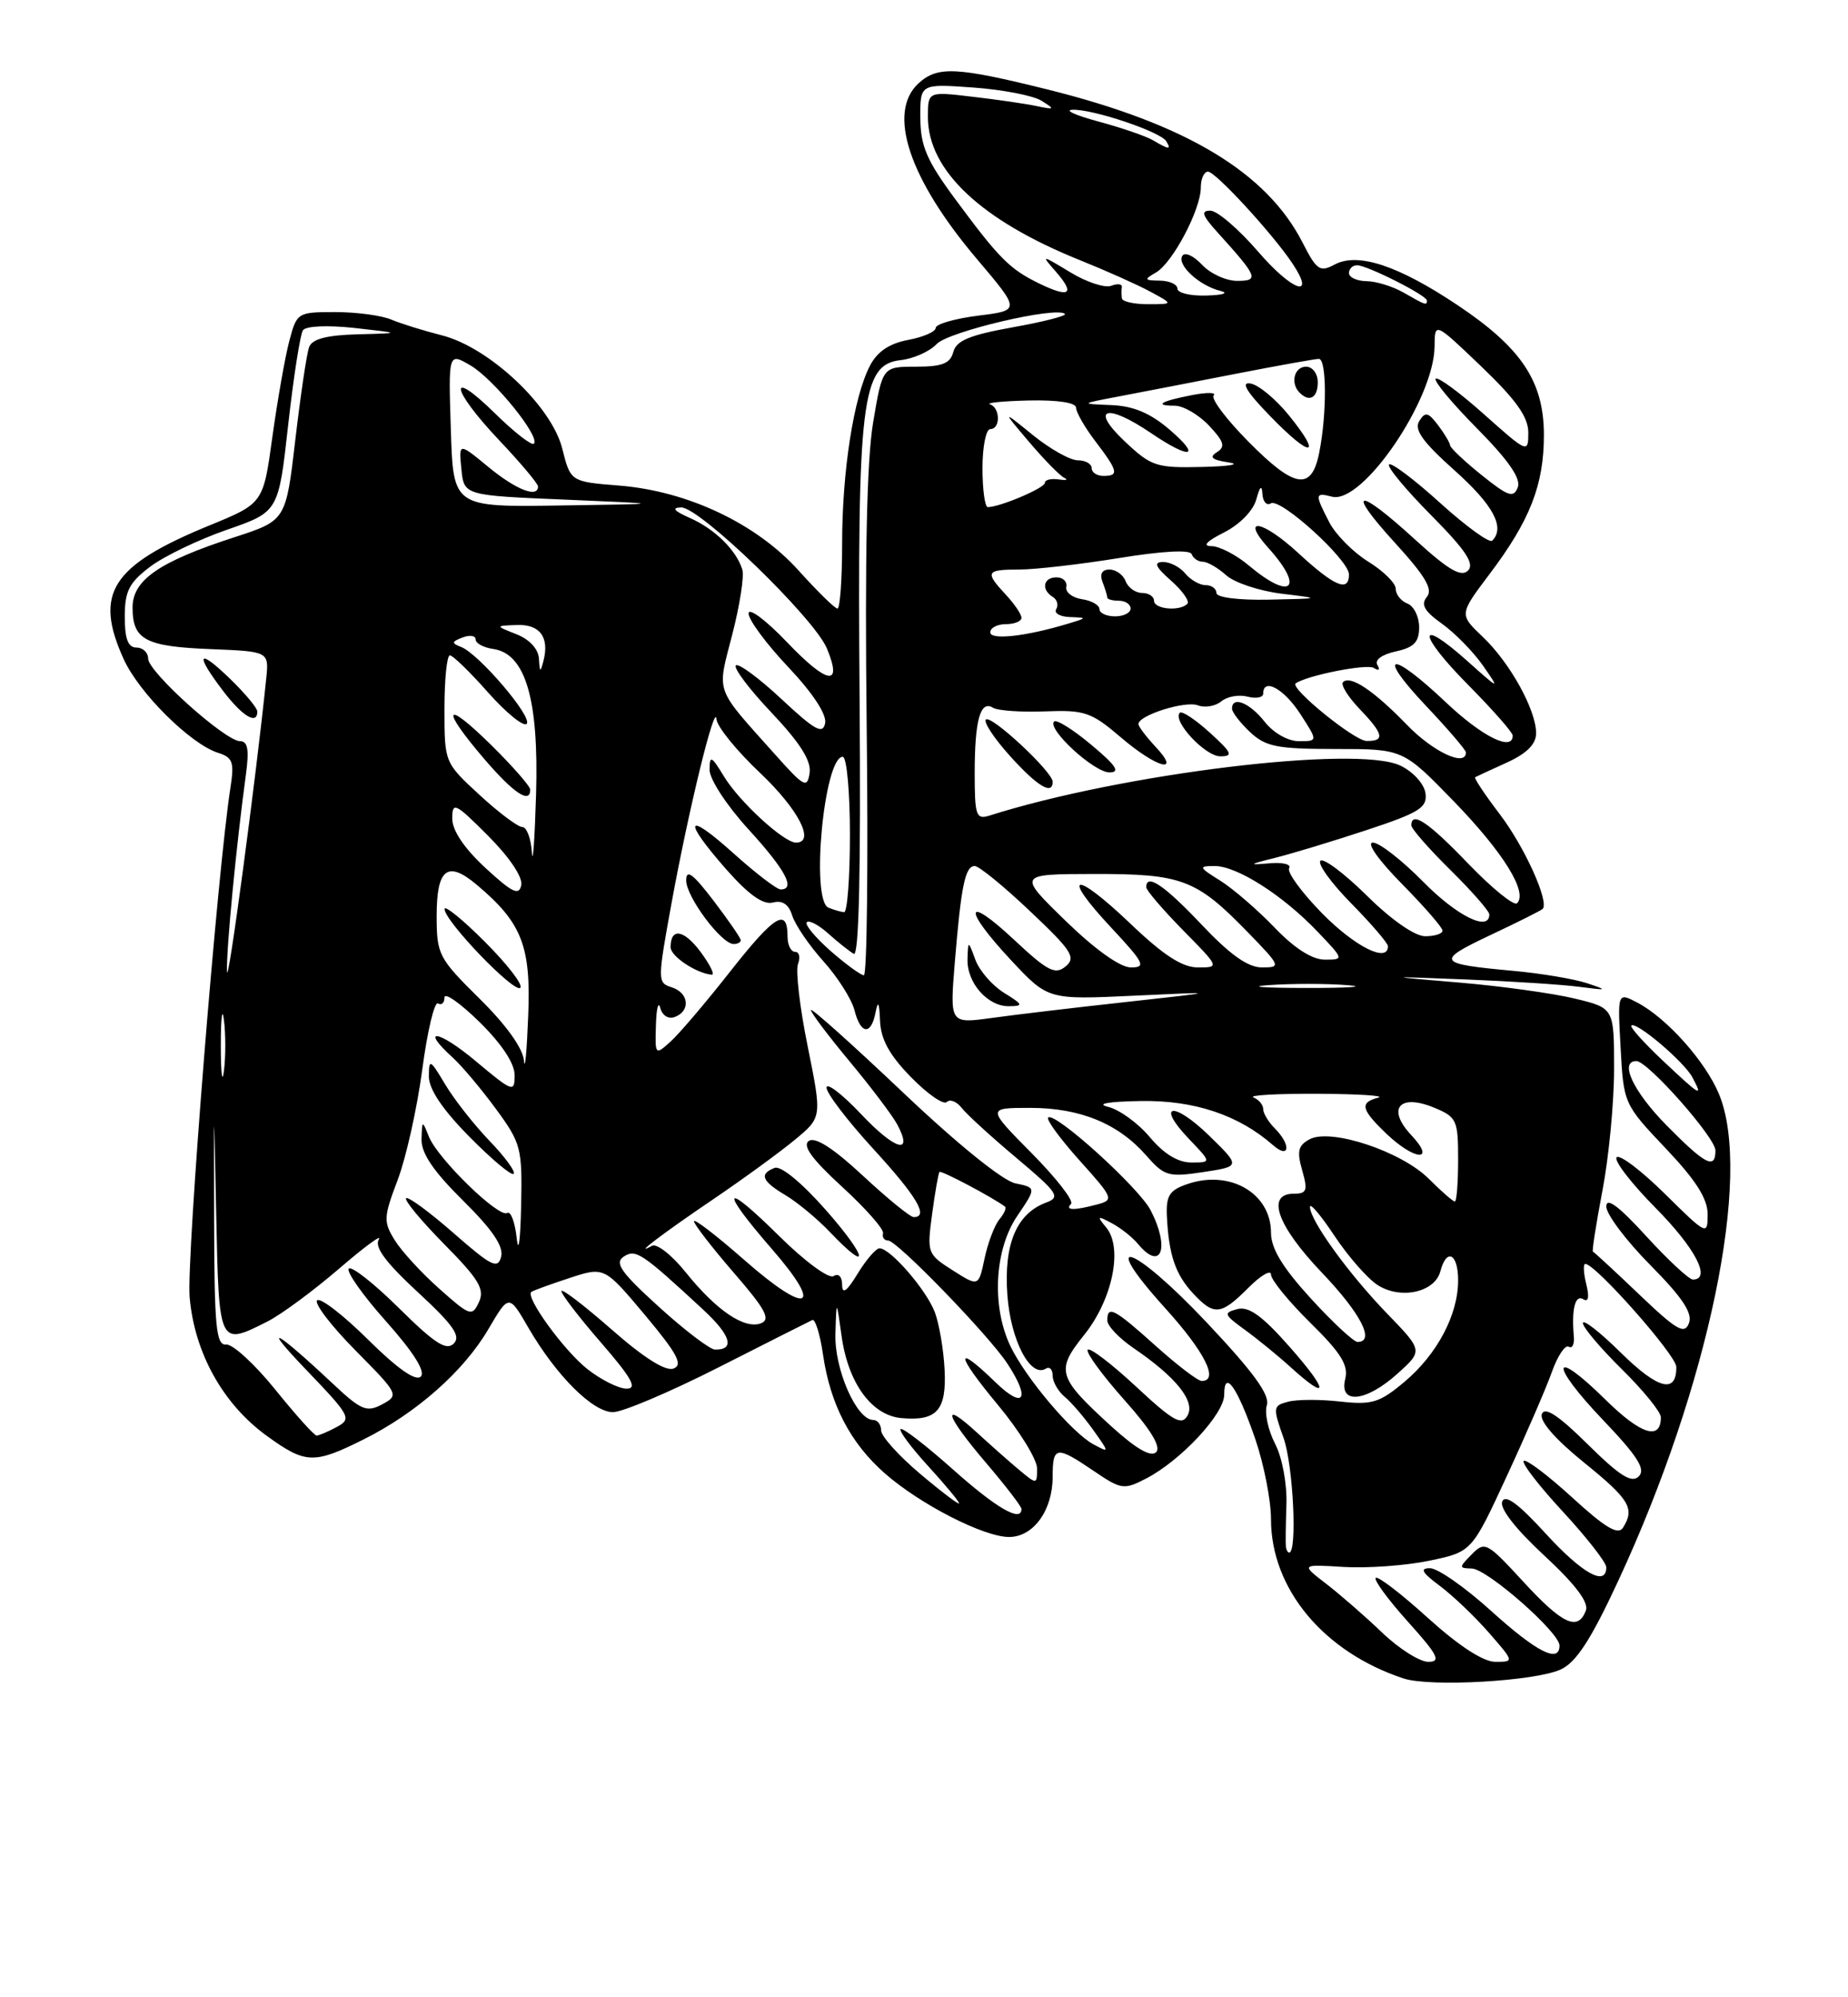 <?xml version="1.0" encoding="UTF-8" standalone="no"?>
<!DOCTYPE svg PUBLIC "-//W3C//DTD SVG 1.1//EN" "http://www.w3.org/Graphics/SVG/1.1/DTD/svg11.dtd" >
<svg xmlns="http://www.w3.org/2000/svg" xmlns:xlink="http://www.w3.org/1999/xlink" version="1.1" viewBox="0 0 237 256">
 <g >
 <path fill="currentColor"
d=" M 200.16 213.98 C 202.14 213.07 204.03 210.17 207.53 202.63 C 219.18 177.56 224.77 150.57 220.45 140.22 C 218.70 136.02 213.75 130.48 209.97 128.50 C 207.44 127.18 207.44 127.18 207.84 134.34 C 208.22 141.44 208.27 141.55 213.61 147.18 C 217.49 151.26 219.00 153.64 219.00 155.64 C 219.00 158.38 218.89 158.32 213.52 153.02 C 210.51 150.05 207.73 147.94 207.33 148.33 C 206.94 148.73 209.18 151.64 212.31 154.81 C 217.43 159.98 219.52 164.00 217.10 164.00 C 216.61 164.00 213.91 161.49 211.10 158.42 C 207.59 154.57 206.00 153.40 206.00 154.64 C 206.00 155.63 208.54 159.01 211.64 162.14 C 215.77 166.31 217.10 168.31 216.60 169.60 C 216.03 171.08 215.04 170.51 210.24 165.93 C 207.11 162.94 204.43 160.47 204.29 160.43 C 204.14 160.39 204.70 156.86 205.51 152.59 C 206.33 148.32 207.00 141.31 207.00 137.01 C 207.00 129.20 207.00 129.20 201.92 127.98 C 199.13 127.31 192.49 126.39 187.17 125.94 C 177.50 125.13 177.50 125.13 188.00 125.54 C 193.78 125.77 200.30 126.19 202.50 126.48 C 206.20 126.96 206.27 126.93 203.50 126.01 C 201.85 125.47 197.57 124.75 194.00 124.43 C 184.30 123.54 184.07 123.20 191.06 119.89 C 194.59 118.23 197.64 116.70 197.84 116.50 C 198.72 115.61 195.51 108.51 192.34 104.36 C 190.43 101.85 189.01 99.72 189.18 99.62 C 189.36 99.52 191.19 98.67 193.25 97.74 C 195.81 96.57 197.00 95.38 197.00 93.98 C 197.00 90.99 193.65 84.94 190.15 81.62 C 187.13 78.75 187.13 78.75 191.03 73.58 C 196.22 66.71 198.00 62.15 198.00 55.76 C 198.00 48.90 195.13 44.59 186.94 39.12 C 179.33 34.03 174.14 32.32 171.18 33.90 C 169.28 34.92 168.86 34.64 167.07 31.13 C 162.47 22.11 152.16 15.91 134.47 11.50 C 122.69 8.57 120.27 8.45 117.83 10.65 C 113.72 14.37 116.55 22.91 125.32 33.24 C 130.87 39.79 130.87 39.79 125.43 40.46 C 122.45 40.84 120.00 41.54 120.00 42.03 C 120.00 42.51 118.41 43.21 116.46 43.57 C 114.04 44.03 112.50 45.07 111.56 46.89 C 109.48 50.90 108.00 60.40 108.00 69.68 C 108.00 74.26 107.73 78.00 107.40 78.00 C 107.07 78.00 104.85 75.82 102.45 73.16 C 97.03 67.12 88.22 62.95 79.43 62.24 C 73.17 61.74 73.17 61.74 72.10 57.47 C 70.72 52.02 62.72 44.51 56.66 42.98 C 54.37 42.40 51.47 41.50 50.20 40.97 C 48.94 40.43 45.69 40.00 42.99 40.00 C 38.15 40.00 38.06 40.06 37.09 43.75 C 36.55 45.81 35.58 51.33 34.93 56.01 C 33.76 64.52 33.76 64.52 26.85 67.35 C 14.27 72.51 12.01 76.03 15.87 84.50 C 17.84 88.83 24.44 95.37 27.96 96.49 C 29.84 97.08 30.06 97.69 29.57 100.84 C 27.90 111.45 23.90 161.30 24.32 166.25 C 24.93 173.38 28.59 179.97 34.22 184.04 C 39.18 187.64 40.25 187.68 46.62 184.50 C 53.40 181.12 59.47 175.76 62.64 170.35 C 65.27 165.87 65.27 165.87 67.77 170.19 C 71.34 176.33 76.03 181.00 78.61 181.00 C 79.84 181.00 85.94 178.41 92.17 175.25 C 98.40 172.09 103.81 169.36 104.18 169.19 C 104.55 169.02 105.18 171.04 105.56 173.69 C 106.49 180.03 109.07 184.98 113.48 188.85 C 118.01 192.82 126.17 197.00 129.41 197.00 C 132.53 197.00 135.00 193.59 135.00 189.28 C 135.00 185.34 135.46 185.27 140.26 188.53 C 143.79 190.93 144.14 190.98 146.98 189.51 C 151.43 187.21 157.00 181.24 157.00 178.77 C 157.00 175.39 158.70 177.81 160.98 184.43 C 162.09 187.67 163.00 192.29 163.00 194.71 C 163.00 203.64 169.75 211.75 179.99 215.13 C 183.41 216.26 196.88 215.49 200.16 213.98 Z  M 177.25 209.25 C 175.10 207.19 171.87 204.38 170.08 203.00 C 166.83 200.50 166.83 200.50 172.33 200.84 C 175.36 201.02 180.29 200.67 183.30 200.04 C 188.75 198.91 188.75 198.91 193.24 189.20 C 195.71 183.87 198.32 177.84 199.04 175.80 C 199.77 173.77 200.73 172.33 201.18 172.61 C 201.63 172.89 201.93 172.30 201.84 171.31 C 201.53 167.79 202.01 165.89 203.04 166.52 C 203.71 166.94 203.85 166.26 203.43 164.58 C 203.08 163.16 203.02 162.00 203.31 162.00 C 204.62 162.00 214.96 173.69 214.98 175.19 C 215.02 178.68 212.66 178.09 207.90 173.41 C 205.21 170.75 203.00 169.03 203.00 169.58 C 203.00 170.13 205.25 172.79 208.00 175.50 C 210.75 178.21 213.00 180.98 213.00 181.65 C 213.00 184.68 210.44 183.87 205.93 179.43 C 198.95 172.55 198.63 174.71 205.56 181.98 C 210.02 186.65 211.08 188.32 210.17 189.23 C 209.26 190.14 207.75 189.20 203.63 185.13 C 199.87 181.41 198.12 180.26 197.74 181.24 C 197.40 182.11 199.42 184.44 203.10 187.42 C 209.00 192.19 209.70 193.35 208.14 195.81 C 207.51 196.80 205.86 195.81 201.62 191.93 C 198.49 189.07 195.70 186.97 195.41 187.25 C 195.13 187.54 197.39 190.47 200.45 193.77 C 203.50 197.07 206.00 200.27 206.00 200.88 C 206.00 203.41 202.91 201.68 198.20 196.53 C 194.71 192.71 193.03 191.48 192.65 192.47 C 192.32 193.34 194.40 196.01 198.05 199.38 C 202.05 203.09 203.79 205.39 203.38 206.44 C 202.36 209.11 200.38 208.19 195.35 202.72 C 190.71 197.68 190.42 197.52 188.75 199.22 C 187.08 200.92 187.08 201.00 188.75 201.04 C 190.72 201.08 200.00 209.23 200.00 210.91 C 200.00 213.24 197.09 211.77 191.26 206.50 C 187.92 203.47 184.38 201.00 183.40 201.00 C 182.05 201.00 182.35 201.55 184.63 203.25 C 186.30 204.49 189.13 207.19 190.93 209.25 C 194.20 212.99 194.20 213.00 191.77 213.00 C 190.22 213.00 187.09 210.96 183.13 207.38 C 179.71 204.28 176.70 201.97 176.43 202.24 C 176.16 202.50 178.02 205.03 180.56 207.86 C 184.42 212.14 184.85 213.00 183.17 213.00 C 182.07 213.00 179.40 211.31 177.25 209.25 Z  M 164.91 198.25 C 164.86 197.84 164.89 195.40 164.98 192.83 C 165.07 190.19 164.44 186.81 163.52 185.04 C 162.63 183.31 162.15 181.09 162.47 180.10 C 162.88 178.79 160.74 175.85 154.74 169.49 C 145.33 159.51 140.58 157.88 149.44 167.68 C 154.52 173.29 156.38 177.00 154.11 177.00 C 153.62 177.00 150.96 174.97 148.21 172.50 C 142.90 167.73 142.00 167.25 142.01 169.25 C 142.01 169.94 143.52 171.52 145.36 172.78 C 150.83 176.50 153.32 179.61 152.30 181.43 C 151.55 182.77 150.47 182.17 145.66 177.69 C 142.49 174.75 139.72 172.64 139.49 173.01 C 139.26 173.38 141.37 176.26 144.17 179.41 C 147.58 183.22 148.94 185.46 148.27 186.13 C 147.60 186.80 145.70 185.70 142.54 182.83 C 135.61 176.51 135.36 175.68 139.04 171.10 C 142.67 166.58 144.04 159.96 141.88 157.35 C 140.64 155.84 140.71 155.78 142.58 156.78 C 143.73 157.39 145.25 158.59 145.95 159.45 C 148.93 163.03 150.07 159.97 147.57 155.13 C 146.05 152.20 135.24 142.42 134.42 143.24 C 134.16 143.51 135.98 145.98 138.46 148.75 C 142.78 153.55 142.88 153.80 140.74 154.37 C 137.75 155.17 136.52 155.15 137.36 154.31 C 137.74 153.92 135.47 151.00 132.31 147.81 C 126.56 142.00 126.56 142.00 132.13 142.00 C 138.52 142.00 143.42 144.01 147.00 148.10 C 149.32 150.75 149.84 150.90 154.30 150.23 C 159.11 149.50 159.11 149.50 155.07 145.56 C 150.46 141.07 148.16 141.47 152.51 146.01 C 155.37 149.00 155.37 149.00 152.78 149.00 C 151.07 149.00 149.25 147.89 147.46 145.75 C 145.96 143.96 143.56 142.22 142.12 141.87 C 140.50 141.48 142.08 141.19 146.29 141.12 C 153.13 141.00 158.85 142.91 163.25 146.77 C 165.39 148.65 165.61 146.75 163.50 144.64 C 162.68 143.82 162.00 142.70 162.00 142.15 C 162.00 141.61 161.44 140.94 160.75 140.66 C 160.06 140.38 163.78 140.17 169.00 140.19 C 174.22 140.22 177.71 140.44 176.75 140.69 C 174.34 141.32 174.54 142.19 177.80 145.31 C 181.45 148.80 184.24 148.95 180.99 145.49 C 177.80 142.10 179.47 140.12 183.94 141.98 C 186.82 143.17 187.00 143.57 187.00 148.62 C 187.00 151.58 186.81 154.00 186.58 154.00 C 186.34 154.00 184.84 152.69 183.24 151.09 C 179.73 147.58 170.67 144.57 167.96 146.02 C 166.48 146.81 166.30 147.56 167.00 150.00 C 167.74 152.59 167.60 153.00 165.93 153.00 C 162.33 153.00 163.78 157.09 169.50 163.09 C 174.52 168.34 176.40 172.00 174.10 172.00 C 173.61 172.00 170.91 169.49 168.10 166.42 C 164.47 162.44 163.00 160.02 163.00 157.99 C 163.00 152.95 157.75 149.89 152.29 151.76 C 149.97 152.55 149.53 153.24 149.65 155.90 C 149.89 160.83 150.74 163.34 153.00 165.77 C 155.70 168.67 156.57 168.59 160.08 165.08 C 161.68 163.47 163.00 162.70 163.00 163.36 C 163.00 164.03 165.27 166.81 168.04 169.54 C 171.99 173.42 172.96 174.99 172.52 176.75 C 171.70 180.06 175.19 179.70 179.23 176.06 C 182.50 173.12 182.50 173.12 177.84 168.31 C 172.92 163.22 168.00 156.41 168.00 154.69 C 168.00 154.12 169.41 155.79 171.14 158.40 C 172.87 161.00 175.34 163.83 176.63 164.68 C 179.58 166.61 184.01 165.66 184.72 162.95 C 185.52 159.91 187.00 160.66 187.00 164.10 C 187.00 168.51 184.32 173.58 180.12 177.11 C 176.93 179.79 175.96 180.09 171.87 179.64 C 169.33 179.35 166.32 179.36 165.20 179.66 C 163.25 180.17 163.22 180.38 164.62 184.34 C 165.85 187.82 166.39 199.00 165.33 199.00 C 165.15 199.00 164.96 198.66 164.91 198.25 Z  M 165.40 172.64 C 161.88 168.65 160.16 167.41 158.69 167.79 C 156.87 168.27 156.95 168.48 159.60 170.41 C 161.19 171.56 163.85 173.72 165.50 175.22 C 170.48 179.74 170.43 178.34 165.40 172.64 Z  M 122.21 188.34 C 118.75 185.26 115.73 182.93 115.50 183.17 C 115.27 183.40 116.86 185.54 119.04 187.92 C 121.22 190.30 123.00 192.45 123.00 192.69 C 123.00 192.92 120.75 191.22 118.00 188.90 C 115.25 186.58 113.00 184.08 113.00 183.34 C 113.00 182.60 112.54 182.00 111.99 182.00 C 109.86 182.00 107.01 175.53 107.14 171.00 C 107.27 166.50 107.27 166.50 107.93 171.24 C 108.77 177.28 111.79 181.42 115.60 181.76 C 120.17 182.17 121.41 180.76 121.14 175.51 C 121.01 172.96 120.44 169.66 119.89 168.19 C 118.81 165.34 114.19 160.00 112.80 160.00 C 112.34 160.00 111.08 161.46 109.99 163.25 C 108.61 165.52 108.01 165.95 108.00 164.69 C 108.00 163.63 107.54 163.16 106.90 163.56 C 106.29 163.94 103.18 161.65 99.90 158.40 C 92.69 151.27 92.18 152.25 99.01 160.11 C 105.74 167.84 103.62 168.67 95.46 161.50 C 91.91 158.38 89.00 156.15 89.00 156.53 C 89.00 156.91 91.29 159.87 94.09 163.11 C 98.19 167.83 98.87 169.11 97.59 169.61 C 95.48 170.41 91.87 167.97 87.92 163.05 C 86.15 160.85 84.22 159.34 83.61 159.68 C 80.97 161.15 84.97 158.11 91.50 153.69 C 95.35 151.08 100.06 147.65 101.96 146.07 C 105.42 143.21 105.42 143.21 103.59 134.15 C 102.57 129.17 102.02 124.40 102.34 123.55 C 102.67 122.70 102.50 122.00 101.97 122.00 C 101.44 122.00 101.00 121.13 101.00 120.06 C 101.00 116.27 99.38 117.25 93.73 124.41 C 90.59 128.41 87.12 132.49 86.01 133.49 C 84.03 135.28 84.00 135.26 84.12 131.40 C 84.18 129.26 84.43 128.26 84.68 129.19 C 84.94 130.18 85.73 130.66 86.56 130.34 C 88.61 129.55 88.34 127.24 86.13 126.54 C 84.31 125.96 84.31 125.71 86.13 115.72 C 88.33 103.69 91.73 89.77 91.89 92.19 C 91.95 93.12 94.47 96.23 97.50 99.09 C 102.41 103.74 104.60 108.00 102.08 108.00 C 100.53 108.00 94.83 102.77 92.86 99.54 C 91.23 96.86 91.01 96.76 91.00 98.67 C 91.00 99.88 93.21 103.26 96.00 106.31 C 100.75 111.51 102.08 114.00 100.11 114.00 C 99.62 114.00 96.92 111.93 94.11 109.41 C 87.94 103.86 87.44 104.94 93.15 111.44 C 96.00 114.67 97.87 116.00 99.12 115.68 C 100.34 115.36 101.15 115.90 101.60 117.35 C 101.97 118.53 103.77 121.18 105.61 123.22 C 107.45 125.27 109.23 128.09 109.58 129.47 C 110.37 132.61 111.72 132.74 112.29 129.75 C 112.60 128.16 112.77 128.48 112.86 130.83 C 112.96 133.23 114.07 135.24 116.84 138.07 C 118.95 140.23 121.01 141.65 121.42 141.25 C 121.83 140.84 122.69 141.18 123.33 142.00 C 123.97 142.83 127.14 145.72 130.37 148.43 C 135.67 152.88 136.04 153.44 134.18 154.13 C 130.37 155.54 128.72 159.45 129.19 165.97 C 129.61 171.80 132.15 176.65 134.13 175.42 C 134.61 175.12 135.00 175.53 135.00 176.32 C 135.00 177.11 135.70 178.33 136.55 179.04 C 137.40 179.74 139.04 181.65 140.20 183.28 C 142.30 186.23 142.30 186.23 140.24 185.13 C 137.48 183.65 131.50 176.58 129.56 172.49 C 127.15 167.40 127.54 160.15 130.46 155.85 C 132.91 152.23 132.91 152.23 130.21 151.67 C 128.60 151.34 122.72 146.59 115.75 139.97 C 109.29 133.85 104.00 129.12 104.00 129.46 C 104.00 129.81 106.24 132.78 108.98 136.07 C 111.72 139.36 114.45 142.98 115.06 144.11 C 117.20 148.11 114.80 147.43 110.43 142.80 C 107.99 140.22 106.00 138.70 106.00 139.41 C 106.00 140.13 108.70 143.66 112.00 147.26 C 117.59 153.36 119.16 156.00 117.18 156.00 C 116.73 156.00 113.80 153.61 110.67 150.70 C 106.90 147.19 104.55 145.68 103.74 146.23 C 102.86 146.83 104.10 148.54 108.00 152.12 C 111.03 154.89 113.39 157.58 113.25 158.08 C 113.11 158.59 113.40 159.00 113.90 159.00 C 115.03 159.00 126.77 171.10 129.18 174.76 C 132.19 179.32 131.34 180.72 127.70 177.20 C 122.39 172.05 122.52 173.51 127.96 180.05 C 130.73 183.38 133.00 187.05 133.00 188.21 C 133.00 190.28 132.96 190.28 130.75 188.44 C 129.51 187.41 127.04 185.22 125.25 183.58 C 120.59 179.31 121.25 181.40 126.50 187.55 C 128.97 190.45 131.00 193.08 131.00 193.41 C 131.00 195.17 127.80 193.32 122.21 188.34 Z  M 105.91 155.09 C 102.84 151.60 100.15 149.39 99.35 149.69 C 97.33 150.47 97.70 151.39 100.75 153.20 C 102.26 154.10 104.82 156.22 106.44 157.92 C 111.68 163.42 111.27 161.17 105.91 155.09 Z  M 89.87 122.04 C 87.72 119.14 86.00 118.85 86.00 121.41 C 86.00 122.56 89.29 124.76 91.28 124.93 C 91.71 124.97 91.07 123.67 89.87 122.04 Z  M 95.00 120.51 C 95.00 120.24 93.42 117.95 91.50 115.43 C 88.86 111.98 88.00 111.34 88.00 112.85 C 88.00 114.95 92.52 121.00 94.09 121.00 C 94.59 121.00 95.00 120.78 95.00 120.51 Z  M 35.28 178.08 C 32.65 174.83 29.82 172.24 29.00 172.33 C 27.72 172.47 27.49 170.11 27.46 156.50 C 27.42 140.50 27.42 140.50 27.73 155.75 C 28.08 172.56 28.07 172.53 34.30 169.38 C 36.06 168.49 40.18 165.45 43.46 162.63 C 46.74 159.81 49.05 158.11 48.58 158.86 C 47.99 159.83 49.46 161.81 53.57 165.61 C 58.14 169.83 59.14 171.26 58.19 172.21 C 57.24 173.16 55.73 172.18 51.18 167.68 C 48.00 164.53 45.09 162.24 44.73 162.60 C 44.37 162.96 46.52 166.01 49.51 169.36 C 53.05 173.34 54.60 175.80 53.96 176.44 C 53.32 177.08 50.97 175.43 47.18 171.68 C 44.00 168.53 41.06 166.27 40.67 166.67 C 40.27 167.06 42.49 169.96 45.59 173.09 C 51.13 178.69 51.20 178.82 49.01 180.00 C 47.02 181.06 46.32 180.77 42.64 177.31 C 35.22 170.35 33.37 169.43 39.37 175.68 C 44.93 181.47 45.13 181.86 43.19 182.90 C 42.06 183.51 40.89 184.00 40.60 184.00 C 40.30 184.00 37.91 181.34 35.28 178.08 Z  M 75.32 175.47 C 72.33 173.11 67.34 166.25 68.14 165.59 C 68.34 165.43 70.53 164.63 73.00 163.82 C 77.50 162.34 77.50 162.34 82.73 168.57 C 86.86 173.51 87.63 174.93 86.38 175.41 C 85.37 175.80 82.57 174.04 78.41 170.38 C 74.88 167.29 72.00 165.09 72.00 165.49 C 72.00 165.90 74.29 168.88 77.10 172.11 C 81.03 176.65 81.78 178.00 80.35 177.99 C 79.33 177.98 77.07 176.85 75.32 175.47 Z  M 84.50 167.50 C 79.63 163.08 78.78 161.87 79.98 161.07 C 81.53 160.05 82.28 160.55 90.21 167.89 C 93.74 171.16 94.29 173.03 91.69 172.98 C 91.04 172.96 87.80 170.50 84.50 167.50 Z  M 56.35 165.19 C 54.06 163.16 51.48 160.35 50.62 158.95 C 49.16 156.60 49.19 156.01 50.99 151.26 C 52.07 148.43 53.49 142.06 54.15 137.11 C 54.81 132.15 55.72 128.33 56.17 128.61 C 56.63 128.89 57.00 128.55 57.00 127.85 C 57.00 127.15 59.02 128.57 61.50 131.00 C 64.34 133.79 66.00 136.30 66.00 137.80 C 66.00 140.07 65.77 139.99 61.00 136.00 C 56.23 132.00 53.74 131.64 58.09 135.58 C 59.23 136.62 61.71 139.56 63.59 142.12 C 66.84 146.55 66.99 147.14 66.83 154.63 C 66.74 158.96 66.49 160.80 66.27 158.73 C 66.05 156.66 65.50 155.19 65.05 155.47 C 63.97 156.14 56.16 148.54 55.01 145.70 C 54.15 143.55 54.13 143.56 54.06 146.03 C 54.02 147.82 55.59 150.13 59.38 153.88 C 63.16 157.61 64.61 159.76 64.27 161.08 C 63.84 162.71 63.02 162.30 58.16 158.04 C 55.07 155.34 52.34 153.33 52.08 153.58 C 51.83 153.84 54.03 156.49 56.98 159.48 C 61.43 163.98 62.19 165.25 61.42 166.90 C 60.55 168.78 60.27 168.68 56.35 165.19 Z  M 62.78 146.23 C 60.81 144.18 58.25 140.93 57.10 139.00 C 55.15 135.74 55.01 135.67 55.00 137.97 C 55.00 139.60 56.75 142.21 60.19 145.69 C 63.05 148.59 65.60 150.73 65.88 150.46 C 66.15 150.19 64.76 148.28 62.78 146.23 Z  M 122.18 162.82 C 118.93 160.76 118.87 160.59 119.54 155.61 C 119.92 152.80 120.34 150.37 120.49 150.21 C 120.70 149.98 127.35 153.49 128.89 154.66 C 129.11 154.82 128.78 155.56 128.16 156.30 C 127.55 157.05 126.69 159.29 126.27 161.29 C 125.50 164.93 125.50 164.93 122.18 162.82 Z  M 213.71 144.22 C 209.45 139.89 207.63 136.00 209.86 136.00 C 211.32 136.00 220.00 145.81 220.00 147.46 C 220.00 149.95 218.71 149.29 213.71 144.22 Z  M 28.32 134.00 C 28.32 130.43 28.50 128.96 28.72 130.75 C 28.95 132.54 28.95 135.46 28.72 137.25 C 28.50 139.04 28.32 137.57 28.32 134.00 Z  M 213.18 135.88 C 210.81 133.64 209.02 131.65 209.21 131.45 C 209.81 130.86 215.96 136.06 217.04 138.08 C 218.46 140.73 218.12 140.53 213.18 135.88 Z  M 67.20 135.97 C 67.08 134.39 64.93 131.38 61.50 128.00 C 56.24 122.81 56.00 122.34 56.00 117.39 C 56.00 111.35 57.38 110.25 61.10 113.37 C 66.92 118.24 68.11 121.24 67.74 130.21 C 67.56 134.77 67.32 137.36 67.20 135.97 Z  M 62.20 120.73 C 59.34 117.86 57.00 115.97 57.01 116.51 C 57.03 118.07 65.97 127.36 66.73 126.61 C 67.10 126.23 65.06 123.59 62.20 120.73 Z  M 122.45 123.36 C 123.26 113.51 123.78 111.00 125.01 111.00 C 125.55 111.00 128.74 113.60 132.10 116.79 C 137.47 121.86 138.03 122.73 136.66 123.87 C 135.32 124.98 134.35 124.47 130.05 120.45 C 123.68 114.49 123.43 116.41 129.70 123.11 C 134.41 128.14 134.41 128.14 145.45 127.62 C 156.50 127.10 156.50 127.10 144.50 128.42 C 137.90 129.14 130.09 130.07 127.15 130.48 C 121.81 131.21 121.81 131.21 122.45 123.36 Z  M 128.76 127.25 C 127.25 126.31 125.60 124.41 125.09 123.02 C 124.16 120.50 124.16 120.50 124.08 122.92 C 123.98 125.96 126.66 129.01 129.40 128.97 C 131.29 128.95 131.22 128.77 128.76 127.25 Z  M 29.11 124.50 C 29.02 121.64 30.30 108.36 31.54 99.25 C 31.97 96.09 31.78 95.00 30.79 95.00 C 28.90 95.00 19.00 86.12 19.00 84.42 C 19.00 83.64 18.32 83.00 17.50 83.00 C 16.42 83.00 16.00 81.89 16.00 79.05 C 16.00 75.77 16.55 74.69 19.25 72.64 C 21.04 71.29 25.47 69.16 29.11 67.90 C 35.72 65.60 35.72 65.60 36.96 54.44 C 37.65 48.30 38.50 42.85 38.85 42.33 C 39.23 41.78 42.03 41.66 45.50 42.04 C 51.50 42.71 51.50 42.71 45.86 42.85 C 41.92 42.96 40.04 43.44 39.65 44.47 C 39.34 45.27 38.55 50.61 37.88 56.32 C 36.67 66.71 36.67 66.71 30.09 68.85 C 20.43 71.98 17.00 74.34 17.00 77.86 C 17.00 82.00 18.63 82.87 27.04 83.20 C 34.50 83.50 34.50 83.50 34.14 87.00 C 32.83 99.80 29.19 126.96 29.11 124.50 Z  M 33.00 91.20 C 33.00 90.75 31.43 88.87 29.50 87.00 C 25.36 82.99 24.94 83.74 28.62 88.57 C 31.10 91.82 33.00 92.96 33.00 91.20 Z  M 162.78 126.26 C 165.69 126.06 170.19 126.06 172.78 126.27 C 175.38 126.47 173.00 126.64 167.50 126.63 C 162.00 126.63 159.88 126.46 162.78 126.26 Z  M 106.50 121.87 C 104.54 120.14 103.17 118.49 103.47 118.20 C 103.77 117.90 105.02 118.57 106.25 119.68 C 107.49 120.79 108.95 121.95 109.50 122.26 C 110.16 122.62 110.41 111.54 110.24 89.66 C 109.95 51.30 110.50 46.72 115.50 46.16 C 117.15 45.98 119.23 45.05 120.12 44.10 C 121.62 42.49 135.55 39.22 136.57 40.24 C 136.81 40.48 133.80 41.25 129.88 41.95 C 124.37 42.94 122.64 43.65 122.26 45.11 C 121.87 46.59 120.84 47.00 117.47 47.00 C 113.18 47.00 113.18 47.00 111.98 54.12 C 111.16 58.99 110.90 71.30 111.15 93.12 C 111.35 110.65 111.19 125.00 110.79 125.00 C 110.40 125.00 108.46 123.59 106.50 121.87 Z  M 136.65 118.02 C 130.50 112.04 130.50 112.04 140.30 112.02 C 151.56 112.00 153.41 112.69 159.96 119.42 C 164.26 123.84 164.33 124.00 161.85 124.00 C 160.04 124.00 157.76 122.38 154.09 118.50 C 149.31 113.45 147.00 111.89 147.00 113.72 C 147.00 114.11 149.12 116.58 151.71 119.22 C 156.41 123.99 156.42 124.00 153.64 124.00 C 151.62 124.00 149.22 122.45 144.92 118.34 C 137.70 111.46 135.95 111.89 142.54 118.93 C 146.74 123.43 147.02 124.00 145.04 124.00 C 143.66 124.00 140.45 121.71 136.65 118.02 Z  M 163.45 118.88 C 161.28 116.62 158.15 113.92 156.50 112.88 C 153.72 111.15 153.67 111.01 155.77 111.00 C 158.64 111.00 164.49 114.72 168.95 119.39 C 172.38 122.98 172.38 123.00 169.90 123.00 C 168.28 123.00 166.01 121.55 163.45 118.88 Z  M 169.59 117.10 C 166.94 114.40 165.02 111.78 165.33 111.28 C 165.64 110.77 164.46 110.49 162.70 110.66 C 160.03 110.90 160.17 110.78 163.50 109.96 C 165.70 109.41 171.01 107.80 175.31 106.38 C 182.08 104.14 183.07 103.51 182.81 101.66 C 182.64 100.46 181.21 98.90 179.59 98.13 C 174.03 95.47 143.89 99.14 126.85 104.55 C 125.19 105.07 125.00 104.51 125.00 99.15 C 125.00 92.30 125.72 89.71 127.34 90.71 C 127.95 91.09 130.97 91.30 134.03 91.18 C 139.10 90.98 139.96 91.28 143.71 94.48 C 148.34 98.45 151.59 99.32 148.17 95.69 C 146.98 94.41 146.00 93.12 146.00 92.81 C 146.00 91.68 152.00 89.79 153.61 90.40 C 154.51 90.75 155.87 90.52 156.62 89.90 C 157.37 89.27 158.89 89.00 159.99 89.29 C 161.10 89.58 162.00 89.40 162.00 88.91 C 162.00 86.82 164.66 88.27 166.76 91.51 C 169.02 95.00 169.02 95.00 166.58 95.00 C 165.17 95.00 163.31 93.94 162.18 92.50 C 160.27 90.07 158.00 89.16 158.00 90.83 C 158.00 91.28 159.04 92.63 160.31 93.83 C 162.32 95.71 163.77 96.00 171.28 96.00 C 179.93 96.00 179.93 96.00 186.42 102.68 C 192.77 109.22 195.97 114.36 194.56 115.77 C 194.18 116.16 191.38 113.89 188.34 110.74 C 183.20 105.38 181.00 103.90 181.00 105.79 C 181.00 106.22 183.25 108.79 186.00 111.50 C 188.75 114.21 191.00 116.78 191.00 117.21 C 191.00 119.47 186.85 117.42 182.50 113.00 C 179.79 110.25 176.90 108.00 176.07 108.00 C 175.20 108.00 176.77 110.23 179.78 113.28 C 182.65 116.19 185.00 118.89 185.00 119.28 C 185.00 119.68 184.00 120.00 182.78 120.00 C 181.45 120.00 178.46 117.92 175.31 114.81 C 172.41 111.95 169.73 109.94 169.34 110.33 C 168.94 110.72 170.73 113.19 173.31 115.81 C 175.89 118.43 178.00 120.89 178.00 121.28 C 178.00 123.46 173.81 121.37 169.59 117.10 Z  M 135.00 100.20 C 135.00 98.93 127.10 91.57 126.44 92.23 C 126.11 92.55 127.51 94.66 129.54 96.91 C 133.04 100.79 135.00 101.97 135.00 100.20 Z  M 139.96 95.47 C 137.64 93.52 135.49 92.18 135.19 92.48 C 134.24 93.43 140.30 99.00 142.28 99.00 C 143.72 99.00 143.15 98.13 139.96 95.47 Z  M 155.15 93.90 C 153.31 92.23 151.58 91.08 151.31 91.36 C 150.30 92.37 154.55 96.94 156.50 96.94 C 158.20 96.94 158.01 96.49 155.15 93.90 Z  M 106.25 116.34 C 103.94 115.40 105.68 97.00 108.08 97.00 C 108.59 97.00 109.00 101.50 109.00 107.00 C 109.00 112.50 108.66 116.96 108.25 116.92 C 107.84 116.88 106.94 116.62 106.25 116.34 Z  M 62.25 111.24 C 59.53 108.72 58.00 106.45 58.00 104.92 C 58.00 102.72 58.37 102.89 62.60 107.13 C 65.33 109.86 67.06 112.43 66.85 113.45 C 66.57 114.84 65.70 114.42 62.25 111.24 Z  M 68.21 109.25 C 68.10 107.46 67.54 106.00 66.98 106.00 C 66.42 106.00 63.94 104.14 61.48 101.87 C 57.01 97.75 57.00 97.73 57.00 90.87 C 57.00 87.09 57.31 84.00 57.70 84.00 C 58.08 84.00 60.28 86.14 62.59 88.75 C 64.90 91.36 67.13 93.17 67.54 92.78 C 68.37 91.96 61.42 83.81 59.13 82.92 C 57.88 82.44 57.91 82.25 59.32 81.71 C 60.25 81.35 61.00 81.47 61.00 81.96 C 61.00 82.46 62.01 83.00 63.25 83.18 C 67.39 83.77 69.11 89.61 68.75 101.80 C 68.57 107.69 68.33 111.04 68.21 109.25 Z  M 68.00 101.21 C 68.00 100.78 65.75 98.21 63.00 95.50 C 56.98 89.57 56.42 90.64 62.08 97.25 C 65.87 101.67 68.00 103.09 68.00 101.21 Z  M 99.50 96.81 C 91.53 87.90 91.94 89.02 93.91 81.33 C 94.88 77.57 95.46 73.83 95.20 73.00 C 94.43 70.52 91.68 67.81 88.50 66.40 C 86.43 65.49 86.08 65.07 87.36 65.04 C 89.73 64.99 104.43 79.22 106.05 83.12 C 108.10 88.06 106.11 87.74 100.93 82.31 C 98.22 79.47 96.00 77.82 96.00 78.63 C 96.00 79.45 98.29 82.54 101.09 85.50 C 104.23 88.82 106.04 91.57 105.82 92.69 C 105.53 94.17 104.51 93.61 100.22 89.60 C 97.33 86.90 94.70 84.97 94.37 85.29 C 94.05 85.62 96.11 88.36 98.97 91.37 C 102.62 95.23 104.06 97.52 103.83 99.07 C 103.53 101.08 103.13 100.88 99.50 96.81 Z  M 180.45 92.92 C 176.17 88.50 173.17 86.50 172.24 87.43 C 171.91 87.75 172.85 89.28 174.32 90.82 C 177.45 94.08 177.66 95.01 175.25 94.97 C 173.69 94.95 165.35 88.17 166.17 87.59 C 167.62 86.57 175.28 85.05 176.18 85.61 C 176.84 86.02 177.03 85.86 176.65 85.24 C 176.25 84.60 177.21 83.89 178.99 83.50 C 181.34 82.99 182.00 82.30 182.00 80.39 C 182.00 79.04 181.32 77.68 180.50 77.36 C 179.68 77.05 179.00 76.20 179.00 75.47 C 179.00 74.75 177.41 73.18 175.48 71.99 C 173.54 70.79 171.29 68.52 170.48 66.95 C 168.60 63.32 168.62 63.09 170.82 63.66 C 174.73 64.68 183.93 51.20 183.98 44.38 C 184.00 41.26 184.00 41.26 190.00 47.00 C 194.44 51.25 196.00 53.45 196.00 55.45 C 196.00 58.12 195.91 58.08 190.32 53.10 C 187.19 50.31 184.41 48.26 184.12 48.54 C 183.84 48.82 186.24 51.70 189.45 54.94 C 193.48 59.02 195.08 61.34 194.65 62.47 C 194.11 63.87 193.42 63.63 190.01 60.89 C 187.80 59.12 185.99 57.40 185.97 57.08 C 185.95 56.76 185.26 55.60 184.43 54.50 C 183.15 52.82 182.78 52.74 182.01 53.98 C 181.33 55.08 182.47 56.66 186.55 60.30 C 191.51 64.73 193.06 67.61 191.37 69.30 C 191.02 69.65 188.02 67.47 184.70 64.47 C 181.38 61.46 178.43 59.24 178.14 59.53 C 177.85 59.82 180.27 62.74 183.52 66.02 C 187.99 70.53 189.14 72.26 188.26 73.14 C 187.39 74.01 185.74 73.05 181.47 69.15 C 173.99 62.31 172.51 62.58 178.93 69.61 C 182.80 73.85 183.80 75.54 182.99 76.51 C 182.18 77.49 182.66 78.33 184.92 79.94 C 186.57 81.12 188.93 83.52 190.17 85.29 C 192.39 88.47 192.37 88.47 188.12 84.67 C 181.66 78.92 181.80 81.23 188.31 87.81 C 191.44 90.97 194.00 93.88 194.00 94.28 C 194.00 96.37 190.08 94.42 185.41 90.00 C 178.31 83.28 176.40 83.61 182.85 90.44 C 185.68 93.43 188.00 96.13 188.00 96.44 C 188.00 98.34 183.81 96.39 180.45 92.92 Z  M 69.12 84.44 C 69.05 83.19 67.92 81.96 66.25 81.30 C 63.50 80.21 63.50 80.21 66.28 80.11 C 69.23 79.99 70.48 81.67 69.70 84.69 C 69.30 86.25 69.22 86.21 69.12 84.44 Z  M 127.00 81.05 C 127.00 80.47 127.90 80.00 129.00 80.00 C 130.10 80.00 131.00 79.63 131.00 79.19 C 131.00 78.74 130.10 77.41 129.00 76.23 C 126.27 73.30 126.43 73.00 130.75 73.00 C 132.81 72.99 138.55 72.33 143.50 71.53 C 149.09 70.62 152.63 70.43 152.83 71.03 C 153.02 71.56 153.66 72.00 154.25 72.00 C 154.85 72.00 156.20 72.78 157.25 73.73 C 158.31 74.68 161.49 75.74 164.33 76.09 C 169.50 76.72 169.50 76.72 162.75 76.86 C 158.82 76.94 156.00 76.58 156.00 76.00 C 156.00 75.45 155.38 75.00 154.62 75.00 C 153.86 75.00 152.68 74.33 152.00 73.50 C 151.32 72.67 150.02 72.01 149.13 72.03 C 147.91 72.06 148.18 72.66 150.19 74.43 C 151.66 75.73 152.60 77.07 152.27 77.40 C 151.28 78.39 148.00 78.08 148.00 77.00 C 148.00 76.45 147.31 76.00 146.47 76.00 C 145.63 76.00 144.68 75.33 144.36 74.50 C 144.05 73.67 143.11 73.00 142.29 73.00 C 141.33 73.00 141.01 73.57 141.39 74.58 C 141.73 75.45 142.00 76.35 142.00 76.58 C 142.00 76.81 142.68 77.00 143.50 77.00 C 144.32 77.00 145.00 77.45 145.00 78.00 C 145.00 78.55 144.10 79.00 143.00 79.00 C 141.90 79.00 141.00 78.58 141.00 78.07 C 141.00 77.56 139.99 76.98 138.75 76.80 C 137.51 76.61 136.61 75.90 136.75 75.23 C 136.89 74.55 136.32 74.00 135.50 74.00 C 133.79 74.00 133.49 75.57 135.02 76.51 C 135.58 76.86 135.77 77.56 135.46 78.07 C 135.14 78.58 135.92 79.04 137.19 79.09 C 139.46 79.17 139.46 79.19 137.00 79.93 C 131.59 81.57 127.00 82.08 127.00 81.05 Z  M 160.18 72.50 C 158.55 71.12 156.38 70.00 155.36 70.00 C 154.16 70.00 154.74 69.37 156.97 68.25 C 159.00 67.22 160.72 65.46 161.12 64.00 C 161.58 62.32 161.83 62.10 161.90 63.31 C 161.96 64.30 162.44 64.85 162.98 64.52 C 164.20 63.76 173.00 71.76 173.00 73.63 C 173.00 75.96 171.14 75.17 166.46 70.85 C 161.87 66.63 159.01 66.17 162.68 70.25 C 167.36 75.45 165.59 77.05 160.18 72.50 Z  M 57.82 55.09 C 57.50 45.18 57.50 45.18 60.34 46.84 C 63.33 48.59 69.33 56.00 68.47 56.87 C 68.19 57.15 65.94 55.40 63.48 52.98 C 57.35 46.97 57.79 49.84 64.00 56.41 C 66.75 59.31 69.00 61.99 69.00 62.35 C 69.00 63.88 66.19 62.78 62.64 59.86 C 58.83 56.72 58.83 56.72 59.17 60.11 C 59.50 63.50 59.50 63.50 72.50 64.04 C 85.50 64.59 85.50 64.59 71.82 64.79 C 58.13 65.00 58.13 65.00 57.82 55.09 Z  M 126.00 60.00 C 126.00 57.25 126.45 55.00 127.00 55.00 C 128.33 55.00 128.29 52.26 126.96 51.82 C 126.38 51.63 128.63 51.41 131.96 51.33 C 135.63 51.25 138.00 51.61 138.00 52.25 C 138.00 52.83 139.12 54.79 140.50 56.59 C 143.40 60.40 143.54 61.00 141.50 61.00 C 140.68 61.00 140.00 60.55 140.00 60.00 C 140.00 59.45 139.20 59.00 138.23 59.00 C 137.25 59.00 134.67 57.55 132.48 55.78 C 128.50 52.55 128.50 52.55 132.00 56.67 C 133.93 58.94 135.95 61.00 136.50 61.25 C 137.05 61.51 136.71 61.59 135.75 61.45 C 134.79 61.31 134.00 61.50 134.00 61.89 C 134.00 62.55 128.22 65.00 126.68 65.00 C 126.31 65.00 126.00 62.75 126.00 60.00 Z  M 160.07 56.57 C 157.25 53.72 155.26 51.07 155.65 50.68 C 156.04 50.30 154.81 50.27 152.93 50.63 C 148.87 51.41 147.88 52.00 150.66 52.00 C 151.75 52.00 153.73 53.15 155.05 54.55 C 157.00 56.62 157.18 57.27 156.05 57.97 C 155.03 58.60 155.43 58.95 157.58 59.27 C 159.18 59.51 157.66 59.77 154.18 59.85 C 148.25 59.99 147.65 59.79 144.18 56.51 C 139.73 52.29 141.91 51.64 147.60 55.50 C 152.66 58.94 154.18 58.65 149.96 55.04 C 147.51 52.94 145.33 52.03 142.50 51.92 C 138.50 51.76 138.50 51.76 143.50 50.81 C 146.25 50.29 152.95 48.99 158.39 47.93 C 163.83 46.87 168.67 46.00 169.14 46.00 C 170.15 46.00 170.18 53.00 169.19 58.00 C 168.21 62.97 166.05 62.63 160.07 56.57 Z  M 165.31 53.25 C 163.65 51.19 161.43 49.34 160.39 49.16 C 159.07 48.91 159.83 50.19 162.94 53.38 C 168.14 58.75 169.69 58.66 165.31 53.25 Z  M 169.00 49.00 C 169.00 47.89 168.33 47.00 167.50 47.00 C 165.98 47.00 165.45 49.12 166.67 50.33 C 167.93 51.60 169.00 50.99 169.00 49.00 Z  M 143.88 38.25 C 143.82 37.84 143.81 37.18 143.87 36.79 C 143.93 36.39 143.32 36.32 142.51 36.63 C 141.71 36.94 139.35 36.17 137.28 34.91 C 133.50 32.63 133.50 32.63 135.41 34.82 C 137.92 37.70 137.19 38.23 133.32 36.36 C 129.49 34.50 128.15 33.16 122.49 25.50 C 118.85 20.58 118.05 18.71 118.03 15.12 C 118.00 10.73 118.00 10.73 124.83 11.22 C 128.58 11.49 132.52 12.25 133.58 12.92 C 135.33 14.02 135.28 14.08 132.96 13.60 C 131.56 13.30 127.85 12.76 124.71 12.40 C 119.00 11.72 119.00 11.72 119.00 14.99 C 119.00 21.86 125.86 28.29 138.63 33.40 C 141.86 34.70 145.85 36.48 147.50 37.37 C 150.50 38.99 150.50 38.99 147.25 38.99 C 145.46 39.00 143.95 38.66 143.88 38.25 Z  M 180.00 37.50 C 178.62 36.71 176.49 36.05 175.25 36.04 C 174.01 36.02 173.00 35.55 173.00 35.00 C 173.00 34.45 173.47 34.00 174.04 34.00 C 175.34 34.00 183.00 37.87 183.00 38.52 C 183.00 39.18 182.84 39.13 180.00 37.50 Z  M 151.00 37.00 C 151.00 36.45 149.99 35.99 148.75 35.97 C 146.73 35.94 146.68 35.83 148.26 34.92 C 150.40 33.67 154.00 26.85 154.00 24.04 C 154.00 22.92 154.41 22.00 154.92 22.00 C 155.89 22.00 163.23 29.98 165.76 33.78 C 168.83 38.40 165.71 37.32 161.34 32.24 C 158.85 29.36 156.10 27.00 155.22 27.00 C 153.98 27.00 154.17 27.60 156.11 29.75 C 161.32 35.50 161.52 36.00 158.66 36.00 C 157.24 36.00 155.21 35.07 154.14 33.92 C 153.08 32.78 151.95 32.27 151.63 32.79 C 150.91 33.96 153.81 36.62 156.50 37.28 C 157.64 37.56 156.89 37.82 154.75 37.88 C 152.69 37.95 151.00 37.55 151.00 37.00 Z  M 147.85 17.97 C 146.94 17.44 143.79 16.36 140.85 15.57 C 137.91 14.78 136.43 14.10 137.57 14.07 C 140.18 13.98 148.81 16.88 149.56 18.09 C 150.25 19.22 149.94 19.20 147.85 17.97 Z "/>
</g>
</svg>